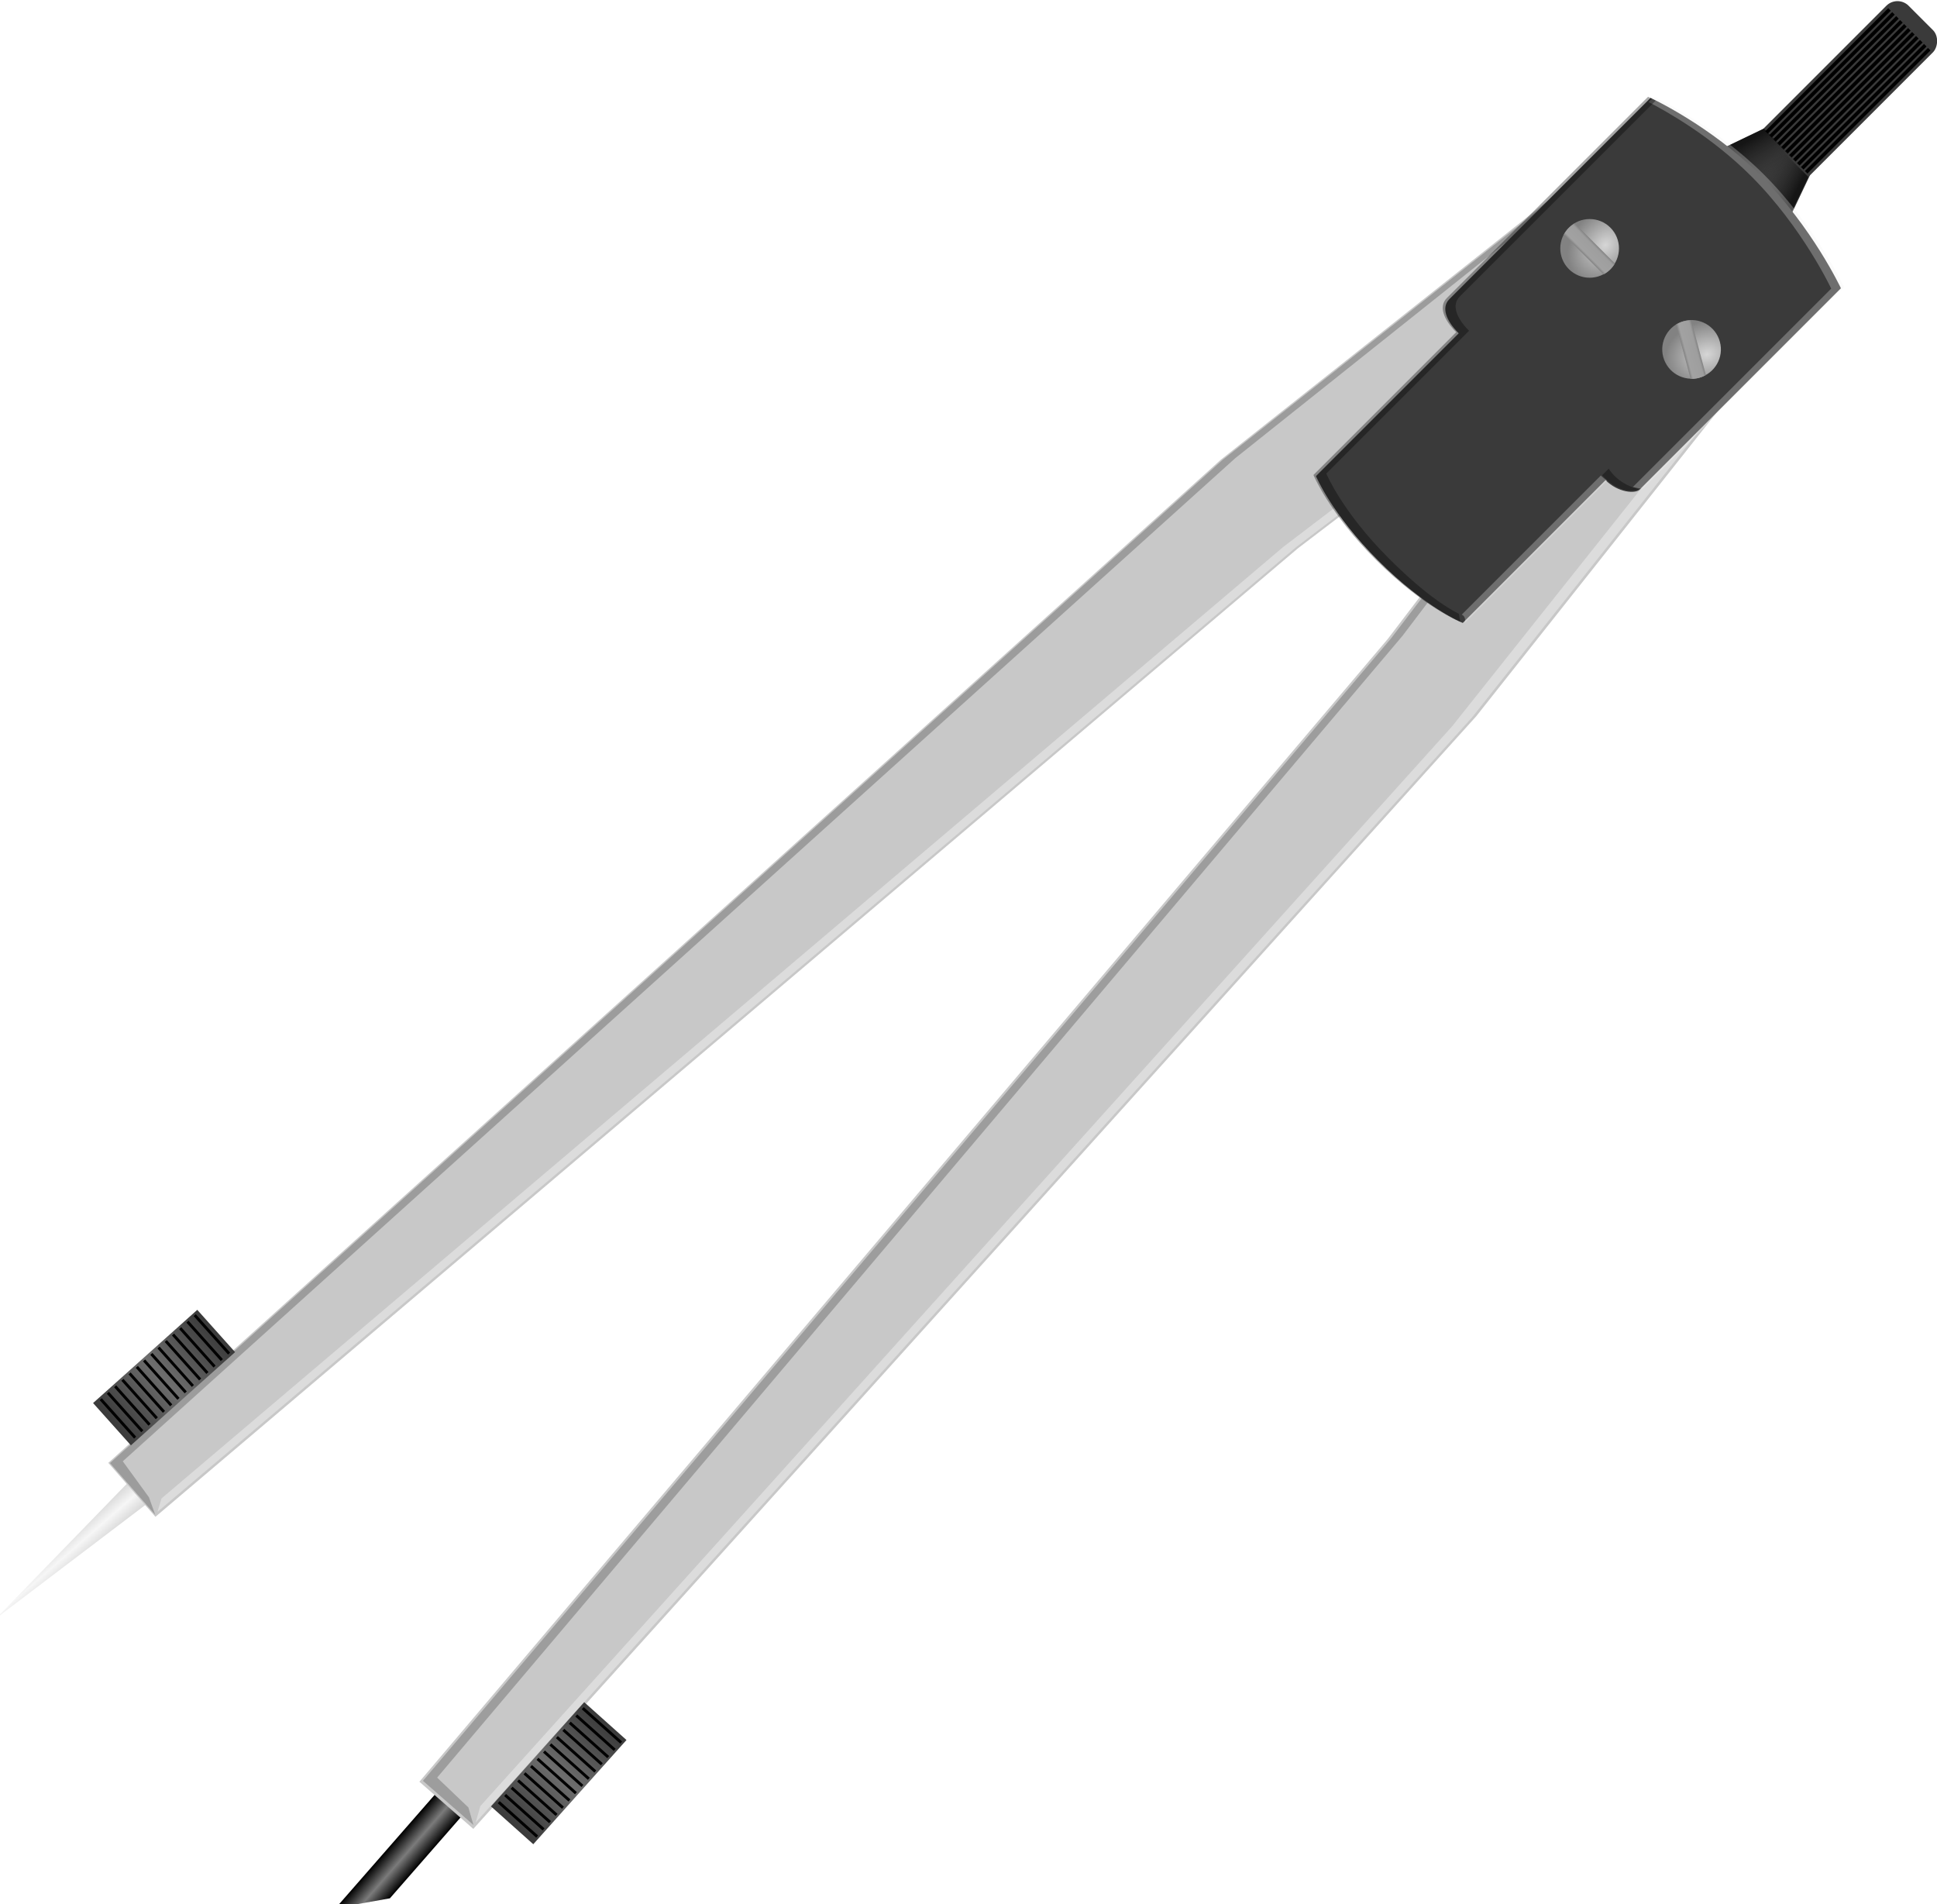<?xml version="1.0" encoding="UTF-8" standalone="no"?>
<!-- Created with Inkscape (http://www.inkscape.org/) -->

<svg
   xmlns:dc="http://purl.org/dc/elements/1.1/"
   xmlns:cc="http://creativecommons.org/ns#"
   xmlns:rdf="http://www.w3.org/1999/02/22-rdf-syntax-ns#"
   xmlns:svg="http://www.w3.org/2000/svg"
   xmlns="http://www.w3.org/2000/svg"
   xmlns:xlink="http://www.w3.org/1999/xlink"
   xmlns:sodipodi="http://sodipodi.sourceforge.net/DTD/sodipodi-0.dtd"
   xmlns:inkscape="http://www.inkscape.org/namespaces/inkscape"
   id="svg2"
   sodipodi:docname="compass_geometric_02.svg"
   viewBox="0 0 256 251.619"
   sodipodi:version="0.32"
   inkscape:output_extension="org.inkscape.output.svg.inkscape"
   inkscape:version="0.92.4 (5da689c313, 2019-01-14)"
   version="1.1"
   width="256"
   height="251.619">
  <defs
     id="defs4">
    <linearGradient
       id="linearGradient3293">
      <stop
         id="stop3295"
         style="stop-color:#3a3a3a"
         offset="0" />
      <stop
         id="stop3301"
         style="stop-color:#6d6d6d"
         offset=".5" />
      <stop
         id="stop3297"
         style="stop-color:#3a3a3a"
         offset="1" />
    </linearGradient>
    <linearGradient
       id="linearGradient3400">
      <stop
         id="stop3402"
         style="stop-color:#828282"
         offset="0" />
      <stop
         id="stop3408"
         style="stop-color:#9e9e9e"
         offset=".159" />
      <stop
         id="stop3410"
         style="stop-color:#a2a2a2"
         offset=".835" />
      <stop
         id="stop3404"
         style="stop-color:#828282"
         offset="1" />
    </linearGradient>
    <linearGradient
       id="linearGradient3378">
      <stop
         id="stop3380"
         style="stop-color:#d6d6d6"
         offset="0" />
      <stop
         id="stop3382"
         style="stop-color:#828282"
         offset="1" />
    </linearGradient>
    <linearGradient
       id="linearGradient3332">
      <stop
         id="stop3334"
         style="stop-color:#000000;stop-opacity:.634"
         offset="0" />
      <stop
         id="stop3336"
         style="stop-color:#3a3a3a;stop-opacity:0"
         offset="1" />
    </linearGradient>
    <linearGradient
       id="linearGradient3364"
       y2="703.05"
       xlink:href="#linearGradient3332"
       gradientUnits="userSpaceOnUse"
       x2="230.44"
       gradientTransform="matrix(1.225,0,0,1.225,74.961,-172.87)"
       y1="695.98"
       x1="205.07"
       inkscape:collect="always" />
    <linearGradient
       id="linearGradient3366"
       y2="703.05"
       xlink:href="#linearGradient3332"
       gradientUnits="userSpaceOnUse"
       x2="226.2"
       gradientTransform="matrix(-1.225,0,0,1.225,629.6,-170.9)"
       y1="695.98"
       x1="205.07"
       inkscape:collect="always" />
    <radialGradient
       id="radialGradient3448"
       xlink:href="#linearGradient3378"
       gradientUnits="userSpaceOnUse"
       cy="781.36"
       cx="328"
       gradientTransform="matrix(-1.129,0.025,-0.032,-1.452,723.58,1907.4)"
       r="31"
       inkscape:collect="always" />
    <linearGradient
       id="linearGradient3450"
       y2="783.62"
       xlink:href="#linearGradient3400"
       gradientUnits="userSpaceOnUse"
       x2="309.5"
       y1="772.62"
       x1="309.5"
       inkscape:collect="always" />
    <linearGradient
       id="linearGradient3355"
       y2="1295.6"
       xlink:href="#linearGradient3293"
       gradientUnits="userSpaceOnUse"
       x2="152.74"
       gradientTransform="translate(74.953,374.77)"
       y1="1198"
       x1="152.74"
       inkscape:collect="always" />
    <linearGradient
       id="linearGradient3380"
       y2="1724.4"
       gradientUnits="userSpaceOnUse"
       x2="419"
       gradientTransform="matrix(0.529,0,0,0.529,97.939,35.975)"
       y1="1724.4"
       x1="395"
       inkscape:collect="always">
      <stop
         id="stop3376"
         style="stop-color:#000000"
         offset="0" />
      <stop
         id="stop3383"
         style="stop-color:#7b7b7b"
         offset=".5" />
      <stop
         id="stop3378"
         style="stop-color:#000000"
         offset="1" />
    </linearGradient>
    <linearGradient
       id="linearGradient3483"
       y2="1678.9"
       gradientUnits="userSpaceOnUse"
       x2="263.13"
       gradientTransform="matrix(0.529,0,0,0.529,112.22,68.237)"
       y1="1678.9"
       x1="238.87"
       inkscape:collect="always">
      <stop
         id="stop3362"
         style="stop-color:#d2d2d2"
         offset="0" />
      <stop
         id="stop3369"
         style="stop-color:#f6f6f6"
         offset=".5" />
      <stop
         id="stop3364"
         style="stop-color:#d2d2d2"
         offset="1" />
    </linearGradient>
    <linearGradient
       inkscape:collect="always"
       xlink:href="#linearGradient3293"
       id="linearGradient915"
       gradientUnits="userSpaceOnUse"
       gradientTransform="translate(74.953,374.77)"
       x1="152.74"
       y1="1198"
       x2="152.74"
       y2="1295.6" />
    <radialGradient
       inkscape:collect="always"
       xlink:href="#linearGradient3378"
       id="radialGradient962"
       gradientUnits="userSpaceOnUse"
       gradientTransform="matrix(-1.129,0.025,-0.032,-1.452,723.58,1907.4)"
       cx="328"
       cy="781.36"
       r="31" />
    <linearGradient
       inkscape:collect="always"
       xlink:href="#linearGradient3400"
       id="linearGradient964"
       gradientUnits="userSpaceOnUse"
       x1="309.5"
       y1="772.62"
       x2="309.5"
       y2="783.62" />
  </defs>
  <sodipodi:namedview
     id="base"
     bordercolor="#666666"
     inkscape:pageshadow="2"
     guidetolerance="10"
     pagecolor="#ffffff"
     gridtolerance="10000"
     inkscape:window-height="1025"
     inkscape:zoom="0.125"
     objecttolerance="10"
     showgrid="false"
     borderopacity="1.0"
     inkscape:current-layer="svg2"
     inkscape:cx="-1846.7446"
     inkscape:cy="-916.76381"
     inkscape:window-y="-8"
     inkscape:window-x="-8"
     inkscape:window-width="1920"
     inkscape:pageopacity="0.0"
     inkscape:document-units="px"
     inkscape:window-maximized="1"
     fit-margin-top="0"
     fit-margin-left="0"
     fit-margin-right="0"
     fit-margin-bottom="0" />
  <g
     id="g4694"
     transform="matrix(0.253,0.253,-0.253,0.253,202.786,-87.366)">
    <g
       id="g3459"
       inkscape:transform-center-x="32.474238"
       inkscape:transform-center-y="376.5497"
       transform="matrix(0.998,0.067,-0.067,0.998,15.429,-16.439)">
      <path
         id="path3357"
         sodipodi:nodetypes="cccc"
         style="fill:url(#linearGradient3483)"
         d="m 245.5,998.75 -6.94,-84.64 12.83,-0.49 z"
         inkscape:connector-curvature="0" />
      <g
         id="g3248"
         inkscape:transform-center-x="3.4378125"
         inkscape:transform-center-y="337.34003"
         transform="matrix(0.529,0,0,0.7,317.87,-80.778)">
        <g
           id="g3253"
           transform="translate(-412.95,87.681)">
          <path
             id="rect2453"
             sodipodi:nodetypes="ccccccc"
             style="fill:#c8c8c8"
             inkscape:transform-center-y="486"
             d="m 246,318.36 h 88 l -22,248 -16,790.04 H 246 L 230,566.36 Z"
             inkscape:connector-curvature="0" />
          <path
             id="path3226"
             sodipodi:nodetypes="ccccccccc"
             style="fill:#f7f7f7;fill-opacity:0.431"
             d="m 246.98,318.92 4.82,5 h 74.71 l -22,248 -15.38,775.68 5.2,6.3 16.18,-786.98 22,-248 z"
             inkscape:connector-curvature="0" />
          <path
             id="path3231"
             sodipodi:nodetypes="ccccccccc"
             style="fill:#353535;fill-opacity:0.294"
             d="m 246.89,319.7 -16,246.06 16,790.04 h 48 l -12.12,-3.6 -30.94,-2.1 -16,-790 14.21,-236.16 z"
             inkscape:connector-curvature="0" />
        </g>
      </g>
      <g
         id="g3303"
         inkscape:transform-center-x="10.200626"
         inkscape:transform-center-y="25.913232"
         transform="matrix(0.529,-0.006,0.006,0.529,89.23,37.392)">
        <rect
           id="rect3263"
           style="fill:url(#linearGradient915)"
           height="97.581"
           width="39.598"
           y="1572.8"
           x="207.89" />
        <rect
           id="rect3265"
           style="fill:#000000"
           height="2"
           width="36"
           y="1575.6"
           x="209.45" />
        <rect
           id="rect3267"
           style="fill:#000000"
           height="2"
           width="36"
           y="1582.4"
           x="209.45" />
        <rect
           id="rect3269"
           style="fill:#000000"
           height="2"
           width="36"
           y="1602.7"
           x="209.45" />
        <rect
           id="rect3271"
           style="fill:#000000"
           height="2"
           width="36"
           y="1609.5"
           x="209.45" />
        <rect
           id="rect3273"
           style="fill:#000000"
           height="2"
           width="36"
           y="1623"
           x="209.45" />
        <rect
           id="rect3275"
           style="fill:#000000"
           height="2"
           width="36"
           y="1629.8"
           x="209.45" />
        <rect
           id="rect3277"
           style="fill:#000000"
           height="2"
           width="36"
           y="1636.6"
           x="209.45" />
        <rect
           id="rect3279"
           style="fill:#000000"
           height="2"
           width="36"
           y="1650.1"
           x="209.45" />
        <rect
           id="rect3281"
           style="fill:#000000"
           height="2"
           width="36"
           y="1656.9"
           x="209.45" />
        <rect
           id="rect3283"
           style="fill:#000000"
           height="2"
           width="36"
           y="1643.3"
           x="209.45" />
        <rect
           id="rect3285"
           style="fill:#000000"
           height="2"
           width="36"
           y="1616.2"
           x="209.45" />
        <rect
           id="rect3287"
           style="fill:#000000"
           height="2"
           width="36"
           y="1595.9"
           x="209.45" />
        <rect
           id="rect3289"
           style="fill:#000000"
           height="2"
           width="36"
           y="1589.2"
           x="209.45" />
        <rect
           id="rect3291"
           style="fill:#000000"
           height="2"
           width="36"
           y="1663.6"
           x="209.45" />
      </g>
    </g>
    <g
       id="g3436"
       transform="matrix(0.998,-0.067,0.067,0.998,-14.401,21.013)">
      <path
         id="rect3371"
         sodipodi:nodetypes="ccccc"
         style="fill:url(#linearGradient3380)"
         d="m 306.85,910.43 h 12.7 v 59.23 l -12.7,15.87 z"
         inkscape:connector-curvature="0" />
      <g
         id="g3258"
         inkscape:transform-center-x="-1.8698937"
         inkscape:transform-center-y="336.62962"
         transform="matrix(0.529,0,0,0.7,-32.208,-34.092)">
        <path
           id="path3241"
           sodipodi:nodetypes="ccccccc"
           inkscape:transform-center-y="486"
           style="fill:#c8c8c8"
           d="m 676.9,339.36 h -88 l 22,248 16,790.04 h 50 l 16,-790.04 z"
           inkscape:connector-curvature="0" />
        <path
           id="path3236"
           sodipodi:nodetypes="ccccccccc"
           style="fill:#dcdcdc"
           d="m 592.88,340.67 12.15,8.27 64.32,-0.29 15.5,251 -14.72,766.25 5.09,8.2 16,-785.08 -16,-248 z"
           inkscape:connector-curvature="0" />
        <path
           id="path3243"
           sodipodi:nodetypes="ccccccccc"
           style="fill:#9d9d9d"
           d="m 590.7,341.32 21.65,244.46 16,790.02 h 46.82 l -10.68,-5.2 -30.15,-1 L 617.2,580.97 596.11,351.34 Z"
           inkscape:connector-curvature="0" />
      </g>
      <g
         id="g3322"
         inkscape:transform-center-x="-10.200623"
         inkscape:transform-center-y="25.913232"
         transform="matrix(-0.529,-0.006,-0.006,0.529,466.27,37.392)">
        <rect
           id="rect3324"
           style="fill:url(#linearGradient3355)"
           height="97.581"
           width="39.598"
           y="1572.8"
           x="207.89" />
        <rect
           id="rect3326"
           style="fill:#000000"
           height="2"
           width="36"
           y="1575.6"
           x="209.45" />
        <rect
           id="rect3328"
           style="fill:#000000"
           height="2"
           width="36"
           y="1582.4"
           x="209.45" />
        <rect
           id="rect3330"
           style="fill:#000000"
           height="2"
           width="36"
           y="1602.7"
           x="209.45" />
        <rect
           id="rect3332"
           style="fill:#000000"
           height="2"
           width="36"
           y="1609.5"
           x="209.45" />
        <rect
           id="rect3334"
           style="fill:#000000"
           height="2"
           width="36"
           y="1623"
           x="209.45" />
        <rect
           id="rect3336"
           style="fill:#000000"
           height="2"
           width="36"
           y="1629.8"
           x="209.45" />
        <rect
           id="rect3338"
           style="fill:#000000"
           height="2"
           width="36"
           y="1636.6"
           x="209.45" />
        <rect
           id="rect3340"
           style="fill:#000000"
           height="2"
           width="36"
           y="1650.1"
           x="209.45" />
        <rect
           id="rect3342"
           style="fill:#000000"
           height="2"
           width="36"
           y="1656.9"
           x="209.45" />
        <rect
           id="rect3345"
           style="fill:#000000"
           height="2"
           width="36"
           y="1643.3"
           x="209.45" />
        <rect
           id="rect3347"
           style="fill:#000000"
           height="2"
           width="36"
           y="1616.2"
           x="209.45" />
        <rect
           id="rect3349"
           style="fill:#000000"
           height="2"
           width="36"
           y="1595.9"
           x="209.45" />
        <rect
           id="rect3351"
           style="fill:#000000"
           height="2"
           width="36"
           y="1589.2"
           x="209.45" />
        <rect
           id="rect3353"
           style="fill:#000000"
           height="2"
           width="36"
           y="1663.6"
           x="209.45" />
      </g>
    </g>
    <g
       transform="matrix(0.529,0,0,0.529,91.99,-203.09)"
       id="g3346">
      <rect
         x="329.12"
         y="528.36"
         width="46"
         height="160"
         ry="11"
         style="fill:#3a3a3a"
         id="rect3288" />
      <path
         inkscape:connector-curvature="0"
         d="m 329.12,660.86 h 46 l 20.25,57 h -86.25 z"
         style="fill:#3a3a3a"
         sodipodi:nodetypes="ccccc"
         id="rect3290" />
      <g
         transform="translate(-0.752)"
         id="g3317">
        <rect
           x="332"
           y="539.61"
           width="2.5"
           height="121.5"
           style="fill:#000000"
           id="rect3293" />
        <rect
           x="335.92"
           y="539.61"
           width="2.5"
           height="121.5"
           style="fill:#000000"
           id="rect3295" />
        <rect
           x="339.85"
           y="539.61"
           width="2.5"
           height="121.5"
           style="fill:#000000"
           id="rect3297" />
        <rect
           x="343.77"
           y="539.61"
           width="2.5"
           height="121.5"
           style="fill:#000000"
           id="rect3299" />
        <rect
           x="347.7"
           y="539.61"
           width="2.5"
           height="121.5"
           style="fill:#000000"
           id="rect3301" />
        <rect
           x="351.62"
           y="539.61"
           width="2.5"
           height="121.5"
           style="fill:#000000"
           id="rect3303" />
        <rect
           x="355.55"
           y="539.61"
           width="2.5"
           height="121.5"
           style="fill:#000000"
           id="rect3305" />
        <rect
           x="359.48"
           y="539.61"
           width="2.5"
           height="121.5"
           style="fill:#000000"
           id="rect3307" />
        <rect
           x="363.4"
           y="539.61"
           width="2.5"
           height="121.5"
           style="fill:#000000"
           id="rect3309" />
        <rect
           x="367.33"
           y="539.61"
           width="2.5"
           height="121.5"
           style="fill:#000000"
           id="rect3311" />
        <rect
           x="371.25"
           y="539.61"
           width="2.5"
           height="121.5"
           style="fill:#000000"
           id="rect3313" />
      </g>
      <path
         inkscape:connector-curvature="0"
         d="m 329.36,660.41 h 45.16 l 19.89,55.97 h -84.69 z"
         style="fill:url(#linearGradient3364)"
         sodipodi:nodetypes="ccccc"
         id="path3330" />
      <path
         inkscape:connector-curvature="0"
         d="m 375.2,662.38 h -45.16 l -19.88,55.97 h 84.68 z"
         style="fill:url(#linearGradient3366)"
         sodipodi:nodetypes="ccccc"
         id="path3340" />
    </g>
    <path
       inkscape:connector-curvature="0"
       d="m 277.76,159.41 c -26.32,0 -49.18,8.46 -49.18,8.46 v 105.12 c 0,4.3 4.68,6.47 11.37,6.47 v 74.58 c 0,0 14.01,5.82 38.34,5.82 24.86,0 38.35,-5.82 38.35,-5.82 v -74.58 c 6.53,0 11.37,-4.15 11.37,-6.47 V 167.87 c 0,0 -23.4,-8.46 -50.25,-8.46 z"
       style="fill:#3a3a3a"
       sodipodi:nodetypes="ccccczccccc"
       id="rect3344" />
    <g
       transform="matrix(0.529,0,0,0.529,88.287,-188.28)"
       id="g3412">
      <circle
         r="31"
         cy="795.362"
         cx="319"
         transform="matrix(0.661,0,0,0.661,98.548,251.9)"
         style="fill:url(#radialGradient962)"
         id="path3376" />
      <path
         inkscape:connector-curvature="0"
         d="m 289.69,772.62 c -0.45,1.68 -0.69,3.44 -0.69,5.26 0,1.99 0.31,3.92 0.84,5.74 h 39.32 c 0.53,-1.82 0.84,-3.75 0.84,-5.74 0,-1.82 -0.24,-3.58 -0.69,-5.26 z"
         style="fill:url(#linearGradient964)"
         id="path3388" />
    </g>
    <g
       transform="matrix(0.458,0.264,-0.264,0.458,368.55,-215)"
       id="g3416">
      <circle
         r="31"
         cy="795.362"
         cx="319"
         transform="matrix(0.661,0,0,0.661,98.548,251.9)"
         style="fill:url(#radialGradient3448)"
         id="path3418" />
      <path
         inkscape:connector-curvature="0"
         d="m 289.69,772.62 c -0.45,1.68 -0.69,3.44 -0.69,5.26 0,1.99 0.31,3.92 0.84,5.74 h 39.32 c 0.53,-1.82 0.84,-3.75 0.84,-5.74 0,-1.82 -0.24,-3.58 -0.69,-5.26 z"
         style="fill:url(#linearGradient3450)"
         id="path3420" />
    </g>
    <path
       inkscape:connector-curvature="0"
       d="m 278.32,158.28 c -26.32,0 -49.19,8.46 -49.19,8.46 v 2.75 c 6.87,-2.21 25.36,-7.46 46.2,-7.46 26.84,0 50.24,8.47 50.24,8.47 v 105.11 c 0,0.07 -0.01,-1.55 -0.02,-1.48 1.89,-1.3 2.36,-1.34 3.01,-2.27 V 166.74 c 0,0 -23.4,-8.46 -50.24,-8.46 z"
       style="fill:#efefef;fill-opacity:0.288"
       sodipodi:nodetypes="cccscccccc"
       id="path3463" />
    <path
       inkscape:connector-curvature="0"
       d="m 317.19,279.16 c -0.95,0.2 -1.94,0.33 -2.99,0.33 v 72.63 c 1.96,-0.66 2.99,1.49 2.99,1.49 z"
       style="fill:#efefef;fill-opacity:0.288"
       sodipodi:nodetypes="ccccc"
       id="path3456" />
    <path
       inkscape:connector-curvature="0"
       d="m 230.62,167.25 c -1.8,0.57 -2.99,0.99 -2.99,0.99 v 105.11 c 0,4.31 4.68,6.48 11.37,6.48 v 74.58 c 0,0 14.02,5.82 38.35,5.82 24.85,0 38.34,-5.82 38.34,-5.82 l -2.43,-1.73 c -5.23,1.68 -14.84,3.81 -32.92,3.81 -24.33,0 -38.35,-5.82 -38.35,-5.82 V 276.1 c -6.69,0 -11.37,-2.17 -11.37,-6.48 z"
       style="fill:#000000;fill-opacity:0.34"
       sodipodi:nodetypes="cccccsccscccc"
       id="path3472" />
    <path
       inkscape:connector-curvature="0"
       d="m 327.7,273.1 c -3.22,1.97 -7.85,3.65 -13.23,2.53 v 3.44 c 7.58,0.45 12.41,-3.07 13.23,-5.97 z"
       style="fill:#000000;fill-opacity:0.34"
       sodipodi:nodetypes="cccc"
       id="path3465" />
  </g>
</svg>
